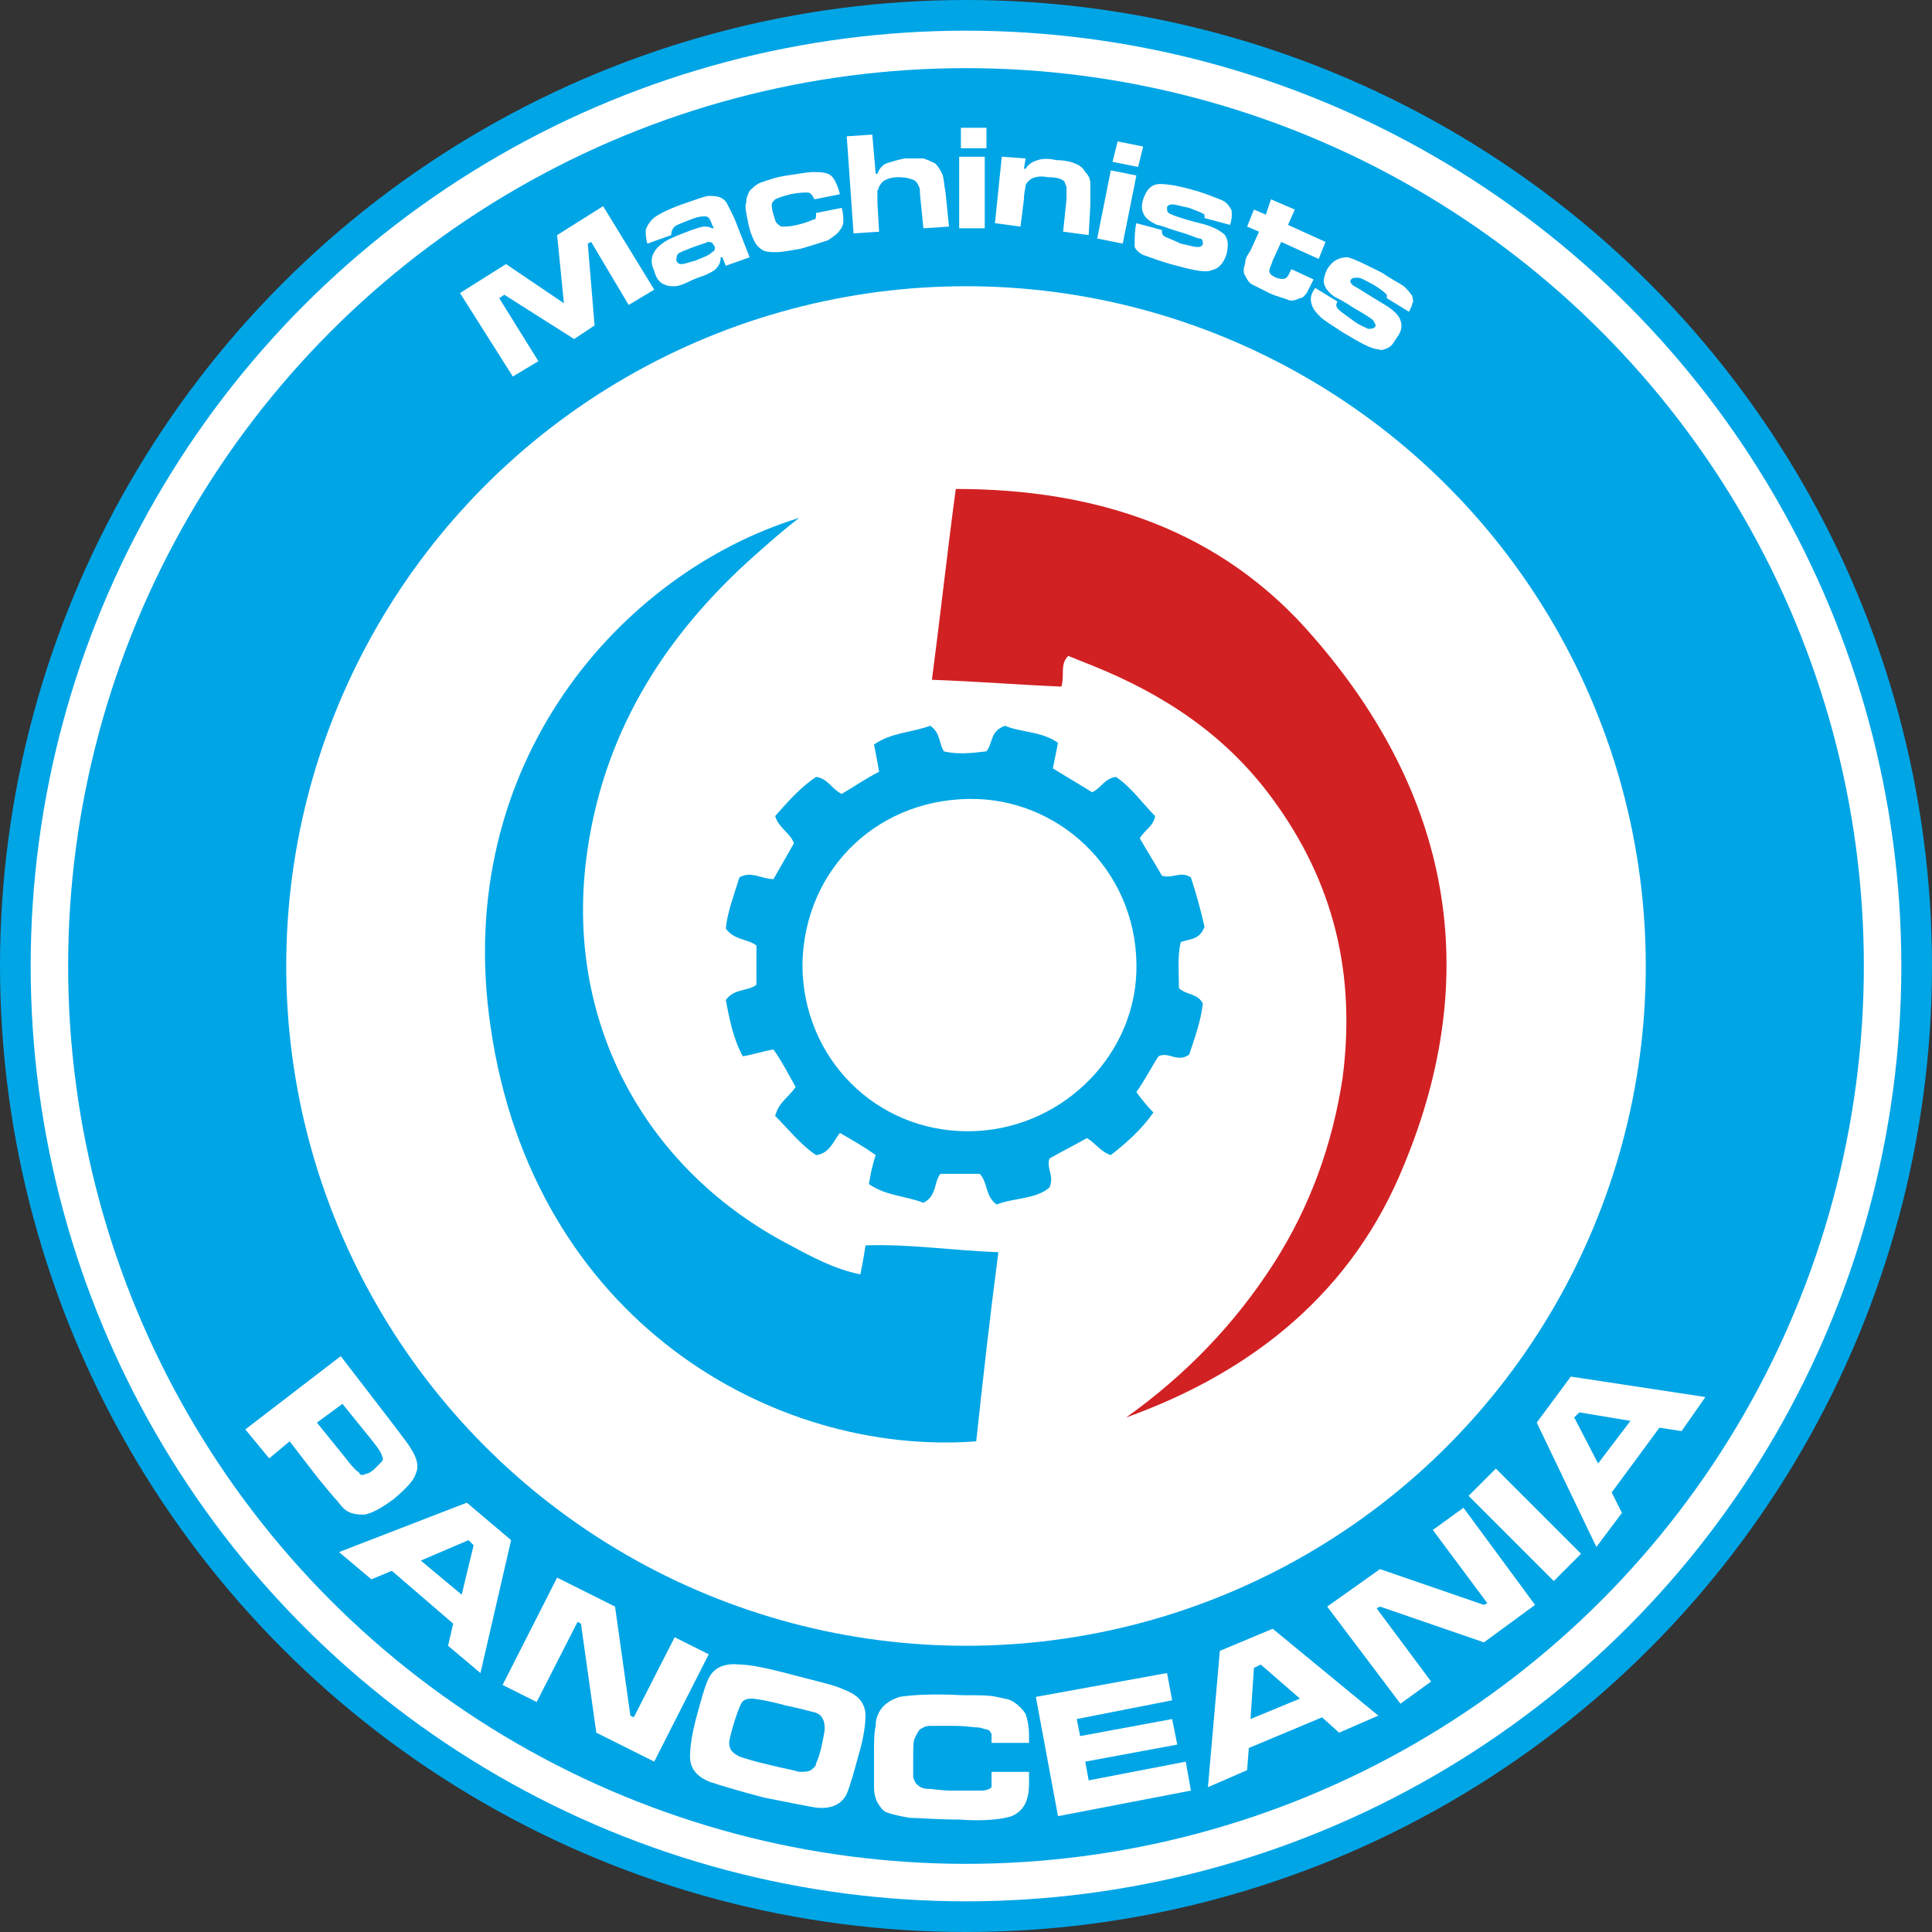 <svg enable-background="new 0 0 113.4 113.4" viewBox="0 0 113.4 113.4" xmlns="http://www.w3.org/2000/svg"><rect x="0" y="0" width="113.4" height="113.4" fill="#333333" stroke="none"/><circle cx="56.7" cy="56.7" fill="#00a5e6" r="56.7"/><circle cx="56.7" cy="56.7" fill="#fff" r="54.9"/><circle cx="56.7" cy="56.7" fill="#00a5e6" r="52.7"/><g fill="#fff"><path d="m14.4 83.9 5.6-4.3 3 3.9c.6.8 1 1.3 1.1 1.5.4.6.5 1.1.3 1.5-.1.4-.6.9-1.3 1.5-.7.5-1.2.8-1.7.9-.3 0-.5 0-.8-.1s-.5-.3-.8-.7c-.2-.2-.6-.7-1.1-1.3l-1.7-2.2-1.2 1zm4.2-.4 1.7 2.1c.3.4.5.6.6.7s.2.1.2.2c.1.1.2.1.4 0 .1 0 .3-.1.5-.3s.3-.3.4-.4.1-.2 0-.4c0-.1-.2-.4-.6-.9l-1.7-2.1z"/><path d="m26.3 96.6.3-1.3-3.6-3.1-1.2.5-1.9-1.6 7.5-2.9 2.6 2.2-1.8 7.8zm.8-3 .7-2.9-.3-.3-2.8 1.2z"/><path d="m32.7 92.6 3.4 1.7.9 6.4.2.1 2.4-4.7 2 1-3.2 6.3-3.4-1.7-.9-6.4-.2-.1-2.4 4.7-2-1z"/><path d="m46.5 98.3c1.5.4 2.5.6 3.1.9.8.3 1.2.8 1.2 1.5 0 .5-.1 1.3-.4 2.3-.3 1.1-.5 1.8-.7 2.3-.3.6-.9.9-1.8.8-.6-.1-1.6-.3-3.1-.6-1.5-.4-2.5-.7-3.1-.9-.8-.3-1.2-.8-1.2-1.5 0-.5.1-1.3.4-2.4s.5-1.8.7-2.2c.3-.6.9-.9 1.8-.8.6 0 1.6.2 3.1.6zm-.4 1.8c-1.1-.3-1.8-.4-2-.4-.3 0-.5.1-.6.3s-.3.7-.5 1.4c-.1.4-.2.7-.2.9 0 .4.2.6.6.8.3.1.9.3 1.8.5.8.2 1.4.3 1.7.4.3 0 .5 0 .7-.1.1-.1.3-.2.3-.4.1-.2.2-.5.3-.9.1-.5.2-.9.2-1.1s0-.4-.1-.6-.2-.3-.5-.4c-.1 0-.7-.2-1.7-.4z"/><path d="m58.2 104h2.2v.7c0 .5-.1 1-.3 1.3s-.5.6-1.1.7c-.5.1-1.4.2-2.7.1-1.4 0-2.3-.1-2.9-.1-.6-.1-1-.2-1.3-.3s-.4-.3-.6-.6c-.1-.2-.2-.5-.2-.9 0-.3 0-.9 0-1.8 0-.8 0-1.4.1-1.8 0-.4.1-.6.2-.8.2-.4.6-.7 1.2-.9.6-.1 1.8-.2 3.7-.1.9 0 1.6 0 2 .1s.7.1 1 .3.5.4.7.7c.1.3.2.7.2 1.3v.4h-2.2c0-.2 0-.4 0-.5s-.1-.1-.1-.2c-.1-.1-.3-.1-.6-.2-.3 0-.8-.1-1.5-.1s-1.1 0-1.4 0-.4.1-.6.2c-.1.1-.2.3-.3.5s-.1.6-.1 1.2v1.1s.1.4.3.5c.1.1.3.2.6.2s.7.1 1.4.1h1.7c.3 0 .5-.1.6-.2 0-.2 0-.4 0-.9z"/><path d="m60.8 99.6 7.7-1.4.3 1.6-5.6 1.1.2 1 5.4-1 .3 1.5-5.4 1 .2 1.1 5.7-1.1.3 1.7-7.8 1.5z"/><path d="m78.6 101.7-1-.9-4.3 1.8-.1 1.3-2.3 1 .7-8 3.1-1.3 6.2 5.1zm-2.3-2-2.3-2-.4.2-.2 3z"/><path d="m77.9 94.3 3.1-2.2 6.1 2.1.2-.1-3.2-4.3 1.8-1.3 4.2 5.7-3 2.2-6.1-2.1-.2.1 3.2 4.3-1.8 1.3z"/><path d="m86.2 87.8 1.6-1.6 5 5-1.6 1.6z"/><path d="m98.7 84-1.3-.2-2.8 3.8.6 1.2-1.5 2-3.5-7.3 2-2.7 7.9 1.2zm-3-.6-3-.5-.3.3 1.4 2.7z"/><path d="m27 17.2 2.7-1.7 3.4 2.3-.4-4 2.7-1.7 3 4.9-1.5.9-2.2-3.7-.2.1.4 4.8-1.2.8-4.1-2.6-.3.2 2.3 3.7-1.5.9z"/><path d="m39.4 13.8-1.4.5c-.1-.3-.1-.6-.1-.8.1-.3.3-.6.6-.8s.9-.5 1.8-.8c.6-.2 1.1-.4 1.3-.4s.5 0 .7.1.3.2.4.4.2.4.4.8l.9 2.3-1.4.5-.2-.5h-.1c0 .3-.1.5-.3.7-.1.1-.3.2-.5.3s-.6.2-1 .4-.7.3-.9.3-.4 0-.6-.1c-.3-.1-.5-.4-.6-.8-.2-.4-.2-.8 0-1.1.1-.2.3-.4.6-.6s.8-.4 1.6-.7c.3-.1.6-.2.7-.2.2 0 .3 0 .5.1h.1l-.1-.2c-.1-.3-.2-.5-.4-.5s-.4 0-.9.2-.8.3-.9.4c-.2.2-.2.4-.2.5zm1.3.7c-.5.2-.8.3-.9.4s-.1.3-.1.4c.1.2.2.2.3.2.2 0 .4-.1.8-.2.5-.2.8-.3 1-.5.2-.1.2-.3.1-.4-.1-.2-.2-.2-.4-.2.1 0-.2.1-.8.3z"/><path d="m47.9 12.5 1.5-.3c.1.3.1.6.1.8s-.1.4-.2.5c-.1.2-.4.4-.7.6-.3.1-.9.3-1.6.5-.6.1-1.1.2-1.4.2s-.6 0-.8-.1-.4-.3-.5-.5-.3-.6-.4-1.2c-.1-.5-.2-.9-.1-1.1 0-.3.1-.5.2-.7.2-.2.4-.4.7-.5s.8-.3 1.5-.4 1.2-.2 1.5-.2c.4 0 .6 0 .9.1.2.1.3.2.4.4s.2.4.3.8l-1.5.3c-.1-.2-.2-.4-.4-.4s-.5 0-1 .1c-.4.1-.7.2-.9.3-.1.1-.2.2-.2.3s0 .3.1.6.1.4.2.5.2.2.3.2c.2 0 .5 0 .9-.1s.7-.2.9-.3c.2 0 .2-.1.2-.4z"/><path d="m49.7 8 1.5-.1.2 2.3h.1c.1-.3.3-.5.5-.6.3-.1.6-.2 1.1-.3h1.1c.3.1.5.2.7.3.2.2.3.4.4.6s.1.6.2 1.1l.2 2-1.5.1-.2-2c0-.2 0-.4-.1-.5 0-.1-.1-.2-.2-.3-.2-.1-.5-.2-1-.2s-.9.2-1 .4c-.1.1-.1.2-.2.4v.7l.1 1.7-1.5.1z"/><path d="m56.3 9.2h1.5v4.2h-1.5zm.1-1.7h1.5v1.2h-1.5z"/><path d="m58.8 9.2 1.4.1-.1.6h.1c.2-.3.4-.4.7-.5s.7-.1 1.1 0c .5 0 .9.1 1.1.2.3.1.5.3.6.5.2.2.3.4.3.7s0 .6 0 1.2l-.1 1.8-1.5-.2.2-1.9c0-.3 0-.6 0-.7s-.1-.2-.1-.3c-.1-.2-.5-.3-1-.3-.5-.1-.9 0-1.1.2-.1.1-.2.2-.2.3s-.1.4-.1.8l-.2 1.6-1.5-.2z"/><path d="m65.2 10 1.5.3-.8 4-1.5-.3zm.4-1.7 1.5.3-.3 1.2-1.5-.3z"/><path d="m66.7 13.1 1.5.4c0 .2 0 .3.2.4s.5.2.9.4c.5.1.8.2 1 .2s.3-.1.3-.2 0-.3-.2-.3c-.1 0-.5-.2-1.2-.4s-1.1-.4-1.3-.4c-.4-.2-.7-.4-.8-.7-.1-.2-.1-.5 0-.8.2-.6.5-.9 1-.9.4 0 1.1.1 2.1.4.7.2 1.1.4 1.4.5s.5.3.6.5c.1.1.1.2.1.4 0 .1 0 .3-.1.6l-1.5-.4c0-.1 0-.2 0-.2-.1-.1-.4-.2-.9-.4-.5-.1-.8-.2-1-.2s-.3.1-.3.2c0 .2 0 .3.3.4.2.1.8.3 2 .6.6.2.9.4 1.1.6.2.3.2.6.1 1.1-.1.3-.2.5-.4.7s-.3.2-.6.3c-.4.1-1.2-.1-2.3-.4-.7-.2-1.2-.4-1.5-.5s-.5-.3-.6-.5c0-.6 0-1 .1-1.4z"/><path d="m74.6 11.7 1.4.6-.4.9 2.2 1-.4 1-2.2-1-.5 1.1c-.1.3-.2.5-.2.6 0 .2.2.3.4.4.3.1.5.1.6 0l .1-.1s.1-.2.2-.4l1.3.6c-.2.4-.3.6-.4.8-.1.1-.2.3-.4.3-.2.1-.5.2-.7.1s-.7-.2-1.1-.4-.8-.4-1-.5-.3-.3-.4-.5c-.1-.1-.1-.3-.1-.4s.1-.3.1-.5c0-.1.1-.3.3-.6l.5-1.1-.7-.3.4-1 .7.3z"/><path d="m77.2 16.9 1.3.8c-.1.2-.1.3.1.5.1.1.4.3.8.6s.7.4.9.5c.2 0 .3 0 .4-.1s0-.2-.1-.4c-.1-.1-.4-.3-1.1-.7-.6-.4-1-.6-1.2-.7-.4-.3-.6-.6-.6-.9 0-.2.1-.5.2-.7.3-.5.7-.7 1.2-.7.4.1 1 .4 2 .9.6.4 1 .6 1.3.8.2.2.4.4.5.6 0 .1.1.3 0 .4 0 .1-.1.3-.2.5l-1.3-.8c0-.1 0-.2 0-.2-.1-.1-.3-.3-.8-.6-.4-.2-.7-.4-.9-.4s-.3 0-.4.1 0 .3.2.4.8.5 1.8 1.1c.5.3.8.6.9.9s.1.6-.2 1c-.2.3-.3.5-.5.6s-.4.2-.6.1c-.4 0-1.1-.4-2.1-1-.6-.4-1.1-.7-1.3-.9s-.4-.4-.5-.7-.1-.6.2-1z"/><circle cx="56.7" cy="56.7" r="39.9"/></g><path d="m50.5 74.8c.1-.5.2-1 .3-1.7 2.5-.1 5.1.3 7.8.4-.5 3.8-.9 7.4-1.3 11.1-11.9.9-26-7.1-28.5-24.3-2.3-15.5 7.7-26.7 18.1-29.9-.9.7-1.7 1.4-2.6 2.2-5.4 4.8-9 10.6-9.9 17.9-1.2 9.8 3.7 18.3 12 22.6 1.3.7 2.6 1.4 4.1 1.7z" fill="#00a6e5"/><path d="m54.7 39.9c.5-3.8.9-7.5 1.4-11.2 8.3 0 15.6 2.4 21 8.7 8 9.2 10 19.7 5.3 31-3 7.4-8.8 12.1-16.3 14.8 3.5-2.5 6.4-5.5 8.7-9.1 2.1-3.3 3.4-6.9 4-10.8.8-6.1-.5-11.5-4.1-16.4-2.7-3.7-6.3-6.1-10.5-7.8-.5-.2-1-.4-1.5-.6-.5.5-.2 1.1-.4 1.8-2.4-.1-4.9-.3-7.6-.4z" fill="#d22123"/><path d="m47.9 67.8c-.9-.6-1.6-1.5-2.4-2.3.2-.8.8-1.1 1.2-1.7-.4-.7-.8-1.5-1.3-2.2-.6.1-1.2.3-1.8.4-.6-1.1-.8-2.3-1-3.3.5-.7 1.3-.5 1.8-.9 0-.8 0-1.6 0-2.3-.5-.4-1.3-.3-1.8-1 .1-1 .5-2 .8-3 .7-.4 1.3.1 2 .1.4-.7.8-1.4 1.2-2.1-.2-.6-.9-.9-1.1-1.6.7-.8 1.5-1.7 2.4-2.3.7.1.9.7 1.5 1 .7-.4 1.4-.9 2.2-1.3-.1-.6-.2-1.1-.3-1.6 1-.7 2.2-.7 3.3-1.1.6.4.5 1 .8 1.5.8.2 1.7.1 2.5 0 .4-.5.2-1.2 1.1-1.5.9.4 2.1.3 3.1 1-.1.5-.2 1-.3 1.5.8.5 1.5.9 2.3 1.4.5-.2.7-.8 1.4-.9.9.6 1.6 1.6 2.3 2.3-.1.6-.6.8-.9 1.3.4.7.9 1.5 1.3 2.2.6.2 1.1-.3 1.7.1.3.9.6 2 .8 2.9-.3.8-.9.7-1.4.9-.2.9-.1 1.8-.1 2.7.4.4 1.1.3 1.4.9-.1 1-.5 2.1-.8 3-.7.5-1.2-.2-1.8.1-.4.6-.8 1.4-1.3 2.1.3.4.6.8 1 1.2-.7 1-1.6 1.8-2.5 2.5-.6-.2-.9-.7-1.4-1-.7.4-1.5.8-2.2 1.2-.2.6.3 1 0 1.7-.8.7-2.1.6-3.1 1-.7-.5-.5-1.3-1-1.8-.7 0-1.5 0-2.3 0-.4.5-.2 1.3-1 1.7-1-.4-2.2-.4-3.2-1.1.1-.6.2-1.1.4-1.7-.7-.5-1.4-.9-2.1-1.3-.4.5-.6 1.2-1.4 1.3zm8.9-1.4c5.3 0 9.7-4.2 9.9-9.3.2-5.7-4.2-10-9.3-10.2-5.7-.2-10.2 4-10.3 9.7 0 5.5 4.3 9.8 9.7 9.8z" fill="#00a7e4"/></svg>